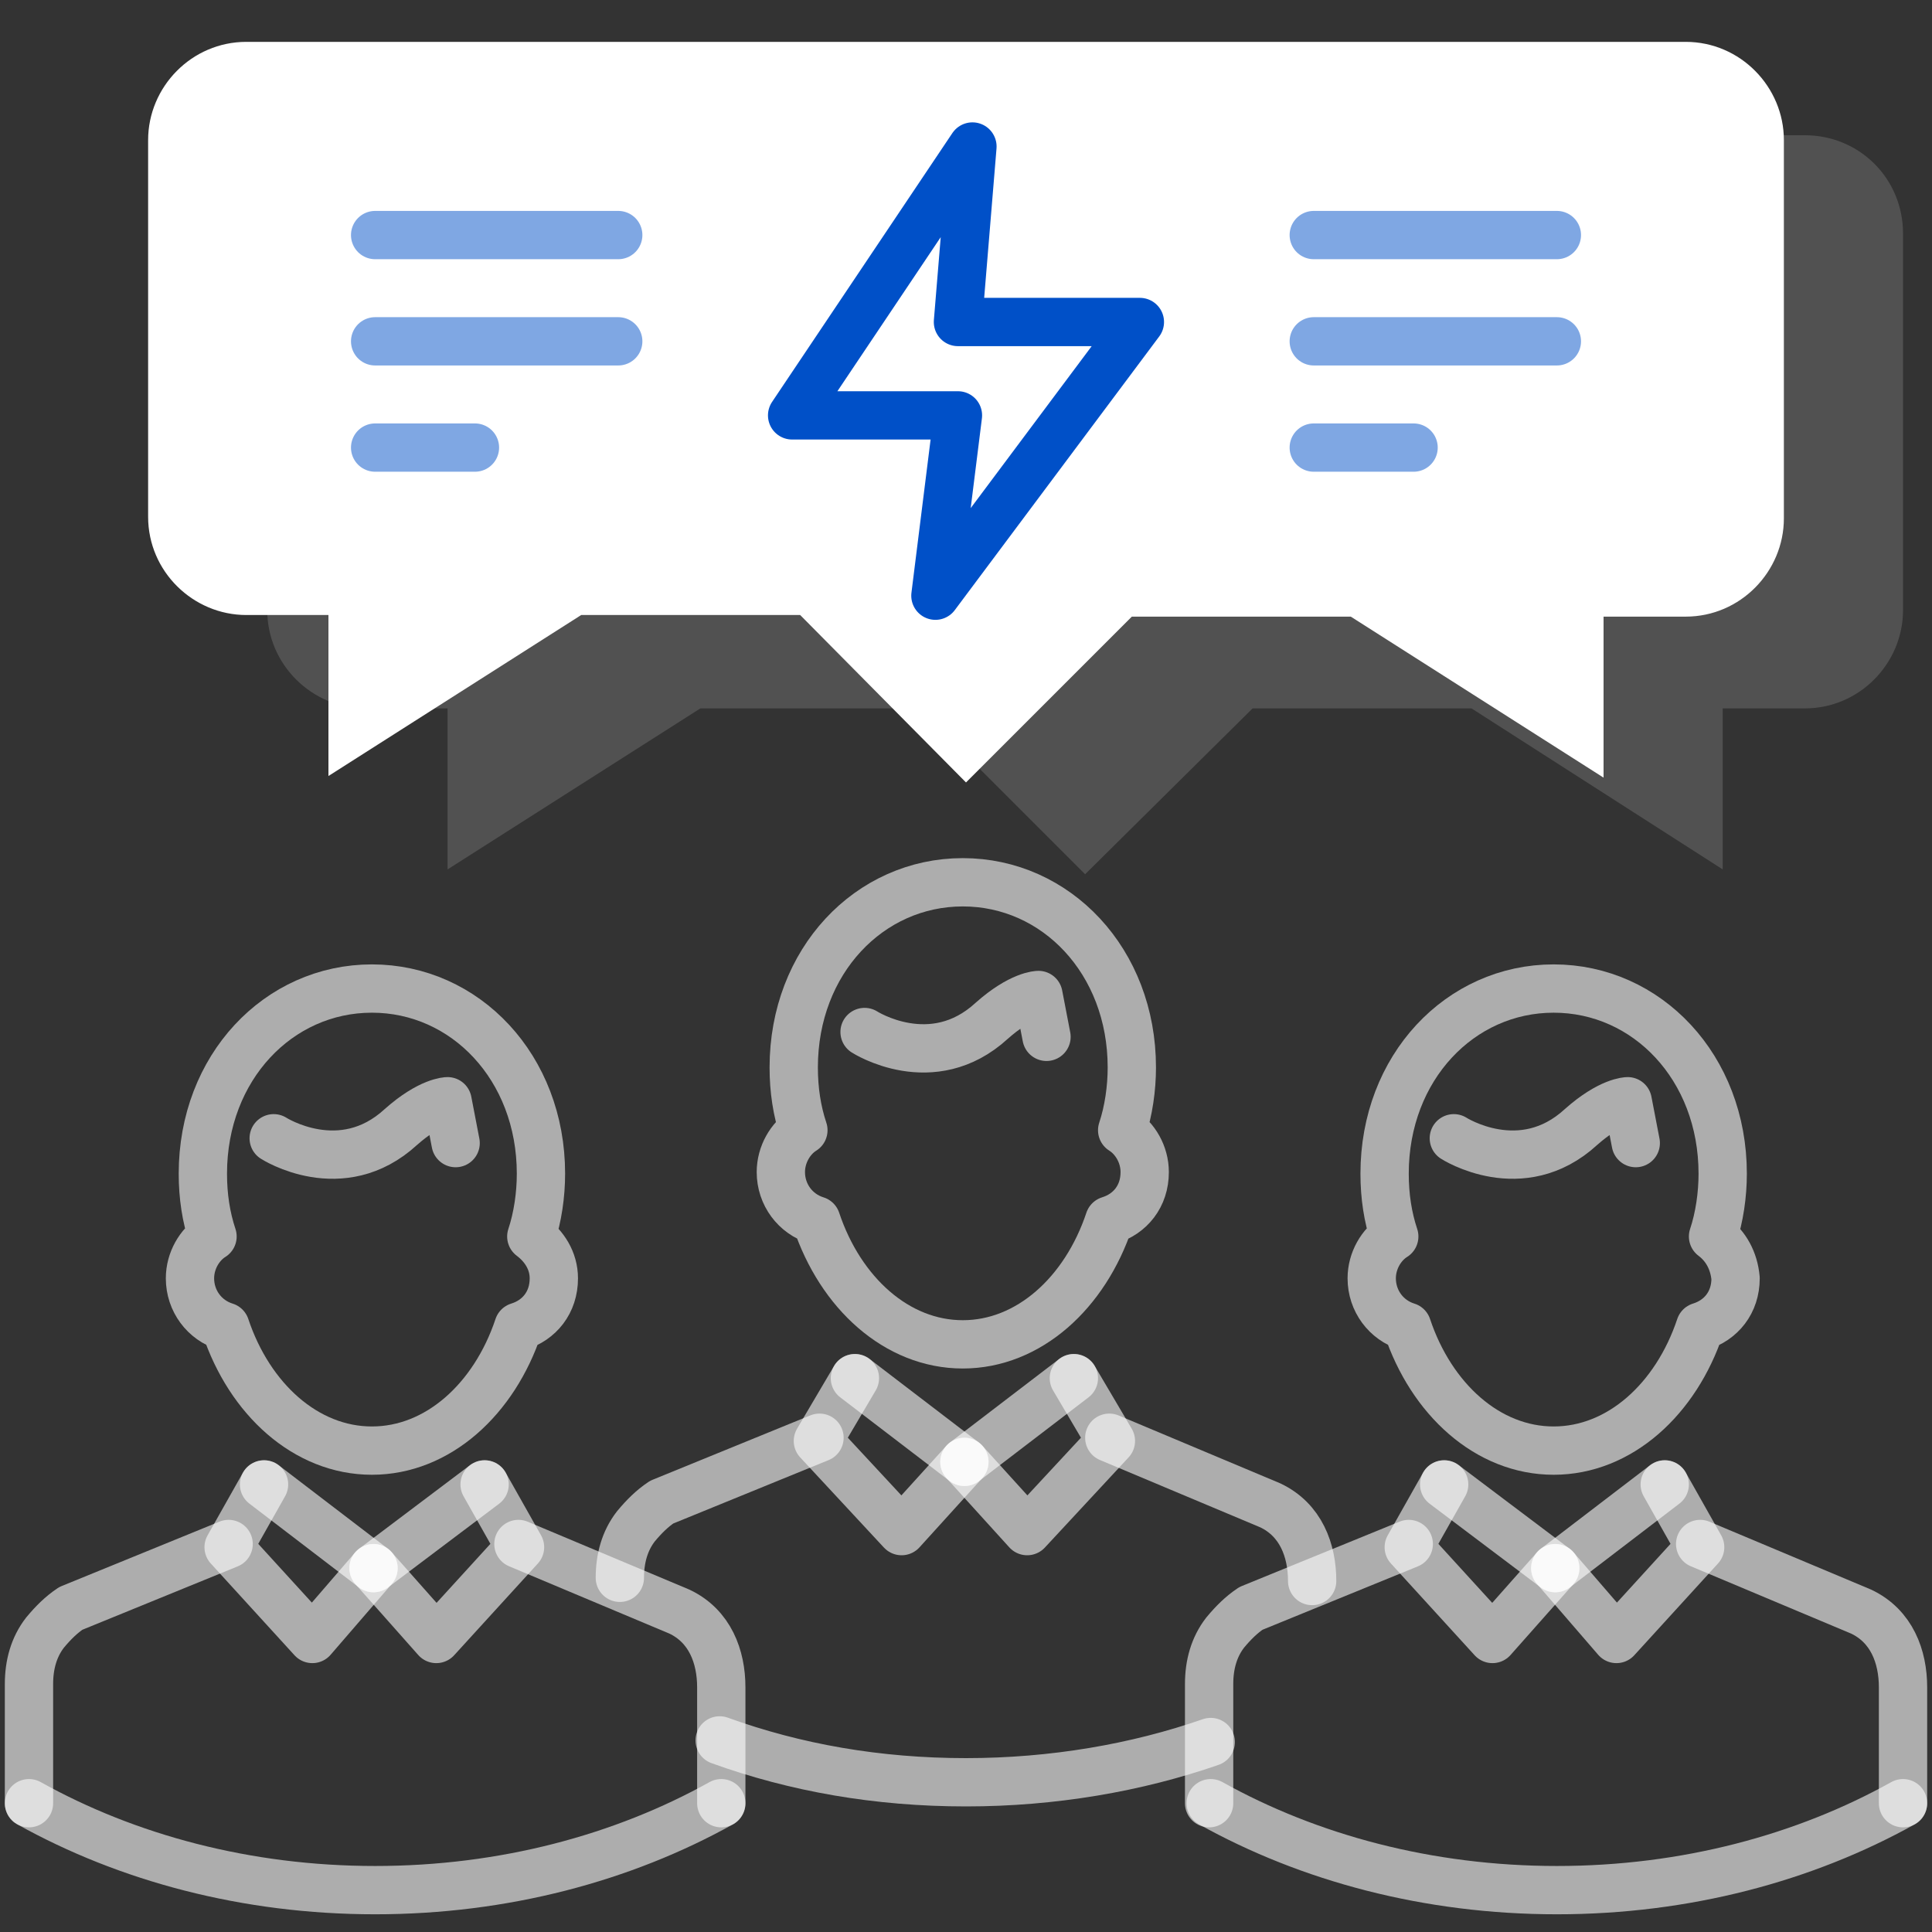 <?xml version="1.0" encoding="utf-8"?>
<!-- Generator: Adobe Illustrator 23.0.0, SVG Export Plug-In . SVG Version: 6.00 Build 0)  -->
<svg xmlns="http://www.w3.org/2000/svg" xmlns:xlink="http://www.w3.org/1999/xlink" x="0px" y="0px"
	 viewBox="0 0 120 120" style="enable-background:new 0 0 120 120;" xml:space="preserve">
<rect x="0" y="0" width="120" height="120" fill="#333333" stroke="none"/>
<style type="text/css">
	.icon-white-7-0{fill:#FFFFFF;}
	.icon-white-7-1{fill:none;stroke:#FFFFFF;}
	.icon-white-7-2{fill:none;stroke:#0050c8;}
</style>
<path class="icon-white-7-0 fill-white" opacity=".15" d="M112.1,8.4H22.7c-3.4,0-6.1,2.8-6.1,6.1v23.4c0,3.4,2.8,6.1,6.1,6.1h5.1v10l15.7-10h13.6l10.3,10.3L77.8,44
	h13.6L107,54V44h5.1c3.4,0,6.1-2.8,6.1-6.1V14.5C118.2,11.1,115.5,8.4,112.1,8.4z"/>
<path class="icon-white-7-0 fill-white" d="M104.7,2.6H15.3c-3.4,0-6.1,2.8-6.1,6.1v23.4c0,3.4,2.8,6.1,6.1,6.1h5.1v10l15.7-10h13.6L60,48.6l10.3-10.3
	h13.6l15.7,10v-10h5.1c3.4,0,6.1-2.8,6.1-6.1V8.7C110.8,5.4,108.1,2.6,104.7,2.6z"/>
<g>
	<path class="icon-white-7-1 fill-none stroke-white" opacity=".6" stroke-width="3" stroke-linecap="round" stroke-linejoin="round" stroke-miterlimit="10" d="M106.4,76.8c0.4-1.2,0.6-2.6,0.6-3.9c0-6.6-4.7-11.5-10.5-11.5S86,66.3,86,72.9c0,1.4,0.2,2.7,0.6,3.9
		c-0.8,0.5-1.4,1.5-1.4,2.6c0,1.4,0.9,2.6,2.2,3c1.5,4.5,5,7.7,9.1,7.7s7.6-3.2,9.1-7.7c1.3-0.4,2.2-1.5,2.2-3
		C107.7,78.3,107.2,77.4,106.4,76.8z"/>
	<path class="icon-white-7-1 fill-none stroke-white" opacity=".6" stroke-width="3" stroke-linecap="round" stroke-linejoin="round" stroke-miterlimit="10" d="M101.6,71l-0.5-2.6c0,0-1.1,0-2.9,1.6c-3.7,3.4-7.9,0.7-7.9,0.7"/>
	<path class="icon-white-7-1 fill-none stroke-white" opacity=".6" stroke-width="3" stroke-linecap="round" stroke-linejoin="round" stroke-miterlimit="10" d="M86.5,74.8"/>
	<path class="icon-white-7-1 fill-none stroke-white" opacity=".6" stroke-width="3" stroke-linecap="round" stroke-linejoin="round" stroke-miterlimit="10" d="M105.6,95.9l10,4.2c1.9,0.9,2.6,2.8,2.6,4.7v0.4v6.8"/>
	<polyline class="icon-white-7-1 fill-none stroke-white" opacity=".6" stroke-width="3" stroke-linecap="round" stroke-linejoin="round" stroke-miterlimit="10" points="96.6,97.4 100.4,101.8 105.6,96.1 103.4,92.2 	"/>
	<path class="icon-white-7-1 fill-none stroke-white" opacity=".6" stroke-width="3" stroke-linecap="round" stroke-linejoin="round" stroke-miterlimit="10" d="M87.5,95.9l-9.8,4c-0.6,0.4-1.1,0.9-1.6,1.5c-0.7,0.9-1,2-1,3.2v7.4"/>
	<path class="icon-white-7-1 fill-none stroke-white" opacity=".6" stroke-width="3" stroke-linecap="round" stroke-linejoin="round" stroke-miterlimit="10" d="M87,80.4"/>
	<polyline class="icon-white-7-1 fill-none stroke-white" opacity=".6" stroke-width="3" stroke-linecap="round" stroke-linejoin="round" stroke-miterlimit="10" points="96.6,97.4 92.7,101.8 87.5,96.1 89.7,92.2 	"/>
	<line class="icon-white-7-1 fill-none stroke-white" opacity=".6" stroke-width="3" stroke-linecap="round" stroke-linejoin="round" stroke-miterlimit="10" x1="103.4" y1="92.2" x2="96.6" y2="97.4"/>
	<line class="icon-white-7-1 fill-none stroke-white" opacity=".6" stroke-width="3" stroke-linecap="round" stroke-linejoin="round" stroke-miterlimit="10" x1="89.7" y1="92.2" x2="96.6" y2="97.4"/>
	<path class="icon-white-7-1 fill-none stroke-white" opacity=".6" stroke-width="3" stroke-linecap="round" stroke-linejoin="round" stroke-miterlimit="10" d="M118.2,112c-6.1,3.4-13.5,5.4-21.5,5.4s-15.4-2-21.5-5.4"/>
</g>
<g>
	<path class="icon-white-7-1 fill-none stroke-white" opacity=".6" stroke-width="3" stroke-linecap="round" stroke-linejoin="round" stroke-miterlimit="10" d="M69.7,70.2c0.4-1.2,0.6-2.6,0.6-3.9c0-6.6-4.7-11.5-10.5-11.5s-10.5,4.9-10.5,11.5c0,1.4,0.2,2.7,0.6,3.9
		c-0.8,0.5-1.4,1.5-1.4,2.6c0,1.4,0.9,2.6,2.2,3c1.5,4.5,5,7.7,9.1,7.7s7.6-3.2,9.1-7.7c1.3-0.4,2.2-1.5,2.2-3
		C71.1,71.7,70.5,70.7,69.7,70.2z"/>
	<path class="icon-white-7-1 fill-none stroke-white" opacity=".6" stroke-width="3" stroke-linecap="round" stroke-linejoin="round" stroke-miterlimit="10" d="M65,64.4l-0.5-2.6c0,0-1.1,0-2.9,1.6c-3.7,3.4-7.9,0.7-7.9,0.7"/>
	<path class="icon-white-7-1 fill-none stroke-white" opacity=".6" stroke-width="3" stroke-linecap="round" stroke-linejoin="round" stroke-miterlimit="10" d="M49.9,68.2"/>
	<path class="icon-white-7-1 fill-none stroke-white" opacity=".6" stroke-width="3" stroke-linecap="round" stroke-linejoin="round" stroke-miterlimit="10" d="M68.9,89.3l10,4.2c1.9,0.9,2.6,2.8,2.6,4.7"/>
	<polyline class="icon-white-7-1 fill-none stroke-white" opacity=".6" stroke-width="3" stroke-linecap="round" stroke-linejoin="round" stroke-miterlimit="10" points="59.9,90.8 63.8,95.1 69,89.5 66.7,85.6 	"/>
	<path class="icon-white-7-1 fill-none stroke-white" opacity=".6" stroke-width="3" stroke-linecap="round" stroke-linejoin="round" stroke-miterlimit="10" d="M50.9,89.3l-9.8,4c-0.6,0.4-1.1,0.9-1.6,1.5c-0.7,0.9-1,2-1,3.2"/>
	<path class="icon-white-7-1 fill-none stroke-white" opacity=".6" stroke-width="3" stroke-linecap="round" stroke-linejoin="round" stroke-miterlimit="10" d="M50.3,73.8"/>
	<polyline class="icon-white-7-1 fill-none stroke-white" opacity=".6" stroke-width="3" stroke-linecap="round" stroke-linejoin="round" stroke-miterlimit="10" points="59.9,90.8 56,95.1 50.8,89.5 53.1,85.6 	"/>
	<line class="icon-white-7-1 fill-none stroke-white" opacity=".6" stroke-width="3" stroke-linecap="round" stroke-linejoin="round" stroke-miterlimit="10" x1="66.7" y1="85.6" x2="59.9" y2="90.8"/>
	<line class="icon-white-7-1 fill-none stroke-white" opacity=".6" stroke-width="3" stroke-linecap="round" stroke-linejoin="round" stroke-miterlimit="10" x1="53.1" y1="85.6" x2="59.9" y2="90.8"/>
	<path class="icon-white-7-1 fill-none stroke-white" opacity=".6" stroke-width="3" stroke-linecap="round" stroke-linejoin="round" stroke-miterlimit="10" d="M75.2,108.2c-4.6,1.6-9.8,2.5-15.2,2.5c-5.5,0-10.6-0.9-15.3-2.6"/>
</g>
<g>
	<path class="icon-white-7-1 fill-none stroke-white" opacity=".6" stroke-width="3" stroke-linecap="round" stroke-linejoin="round" stroke-miterlimit="10" d="M33,76.8c0.4-1.2,0.6-2.6,0.6-3.9c0-6.6-4.7-11.5-10.5-11.5s-10.5,4.9-10.5,11.5c0,1.4,0.2,2.7,0.6,3.9
		c-0.8,0.5-1.4,1.5-1.4,2.6c0,1.4,0.9,2.6,2.2,3c1.5,4.5,5,7.7,9.1,7.7s7.6-3.2,9.1-7.7c1.3-0.4,2.2-1.5,2.2-3
		C34.4,78.3,33.8,77.4,33,76.8z"/>
	<path class="icon-white-7-1 fill-none stroke-white" opacity=".6" stroke-width="3" stroke-linecap="round" stroke-linejoin="round" stroke-miterlimit="10" d="M28.3,71l-0.5-2.6c0,0-1.1,0-2.9,1.6c-3.7,3.4-7.9,0.7-7.9,0.7"/>
	<path class="icon-white-7-1 fill-none stroke-white" opacity=".6" stroke-width="3" stroke-linecap="round" stroke-linejoin="round" stroke-miterlimit="10" d="M13.2,74.8"/>
	<path class="icon-white-7-1 fill-none stroke-white" opacity=".6" stroke-width="3" stroke-linecap="round" stroke-linejoin="round" stroke-miterlimit="10" d="M32.2,95.9l10,4.2c1.9,0.9,2.6,2.8,2.6,4.7v0.4v6.8"/>
	<polyline class="icon-white-7-1 fill-none stroke-white" opacity=".6" stroke-width="3" stroke-linecap="round" stroke-linejoin="round" stroke-miterlimit="10" points="23.2,97.4 27.1,101.8 32.3,96.1 30.1,92.2 	"/>
	<path class="icon-white-7-1 fill-none stroke-white" opacity=".6" stroke-width="3" stroke-linecap="round" stroke-linejoin="round" stroke-miterlimit="10" d="M14.2,95.9l-9.8,4c-0.6,0.4-1.1,0.9-1.6,1.5c-0.7,0.9-1,2-1,3.2v7.4"/>
	<path class="icon-white-7-1 fill-none stroke-white" opacity=".6" stroke-width="3" stroke-linecap="round" stroke-linejoin="round" stroke-miterlimit="10" d="M13.6,80.4"/>
	<polyline class="icon-white-7-1 fill-none stroke-white" opacity=".6" stroke-width="3" stroke-linecap="round" stroke-linejoin="round" stroke-miterlimit="10" points="16.4,92.2 14.2,96.1 19.4,101.8 23.2,97.4 	"/>
	<line class="icon-white-7-1 fill-none stroke-white" opacity=".6" stroke-width="3" stroke-linecap="round" stroke-linejoin="round" stroke-miterlimit="10" x1="30.1" y1="92.2" x2="23.2" y2="97.4"/>
	<line class="icon-white-7-1 fill-none stroke-white" opacity=".6" stroke-width="3" stroke-linecap="round" stroke-linejoin="round" stroke-miterlimit="10" x1="16.4" y1="92.2" x2="23.2" y2="97.4"/>
	<path class="icon-white-7-1 fill-none stroke-white" opacity=".6" stroke-width="3" stroke-linecap="round" stroke-linejoin="round" stroke-miterlimit="10" d="M44.8,112c-6.1,3.4-13.5,5.4-21.5,5.4s-15.4-2-21.5-5.4"/>
</g>
<polygon class="icon-white-7-2 fill-none stroke-primary" stroke-width="3" stroke-linecap="round" stroke-linejoin="round" stroke-miterlimit="10" points="60.4,9.1 49.2,25.8 59.5,25.8 58.1,37 70.8,20 59.5,20 "/>
<g opacity=".5">
	<g>
		<line class="icon-white-7-2 fill-none stroke-primary" stroke-width="3" stroke-linecap="round" stroke-linejoin="round" stroke-miterlimit="10" x1="81.6" y1="14.6" x2="96.7" y2="14.6"/>
		<line class="icon-white-7-2 fill-none stroke-primary" stroke-width="3" stroke-linecap="round" stroke-linejoin="round" stroke-miterlimit="10" x1="81.6" y1="21.2" x2="96.7" y2="21.2"/>
		<line class="icon-white-7-2 fill-none stroke-primary" stroke-width="3" stroke-linecap="round" stroke-linejoin="round" stroke-miterlimit="10" x1="81.6" y1="27.8" x2="87.8" y2="27.8"/>
	</g>
	<g>
		<line class="icon-white-7-2 fill-none stroke-primary" stroke-width="3" stroke-linecap="round" stroke-linejoin="round" stroke-miterlimit="10" x1="23.3" y1="14.6" x2="38.4" y2="14.6"/>
		<line class="icon-white-7-2 fill-none stroke-primary" stroke-width="3" stroke-linecap="round" stroke-linejoin="round" stroke-miterlimit="10" x1="23.3" y1="21.2" x2="38.4" y2="21.2"/>
		<line class="icon-white-7-2 fill-none stroke-primary" stroke-width="3" stroke-linecap="round" stroke-linejoin="round" stroke-miterlimit="10" x1="23.3" y1="27.8" x2="29.5" y2="27.8"/>
	</g>
</g>
</svg>
